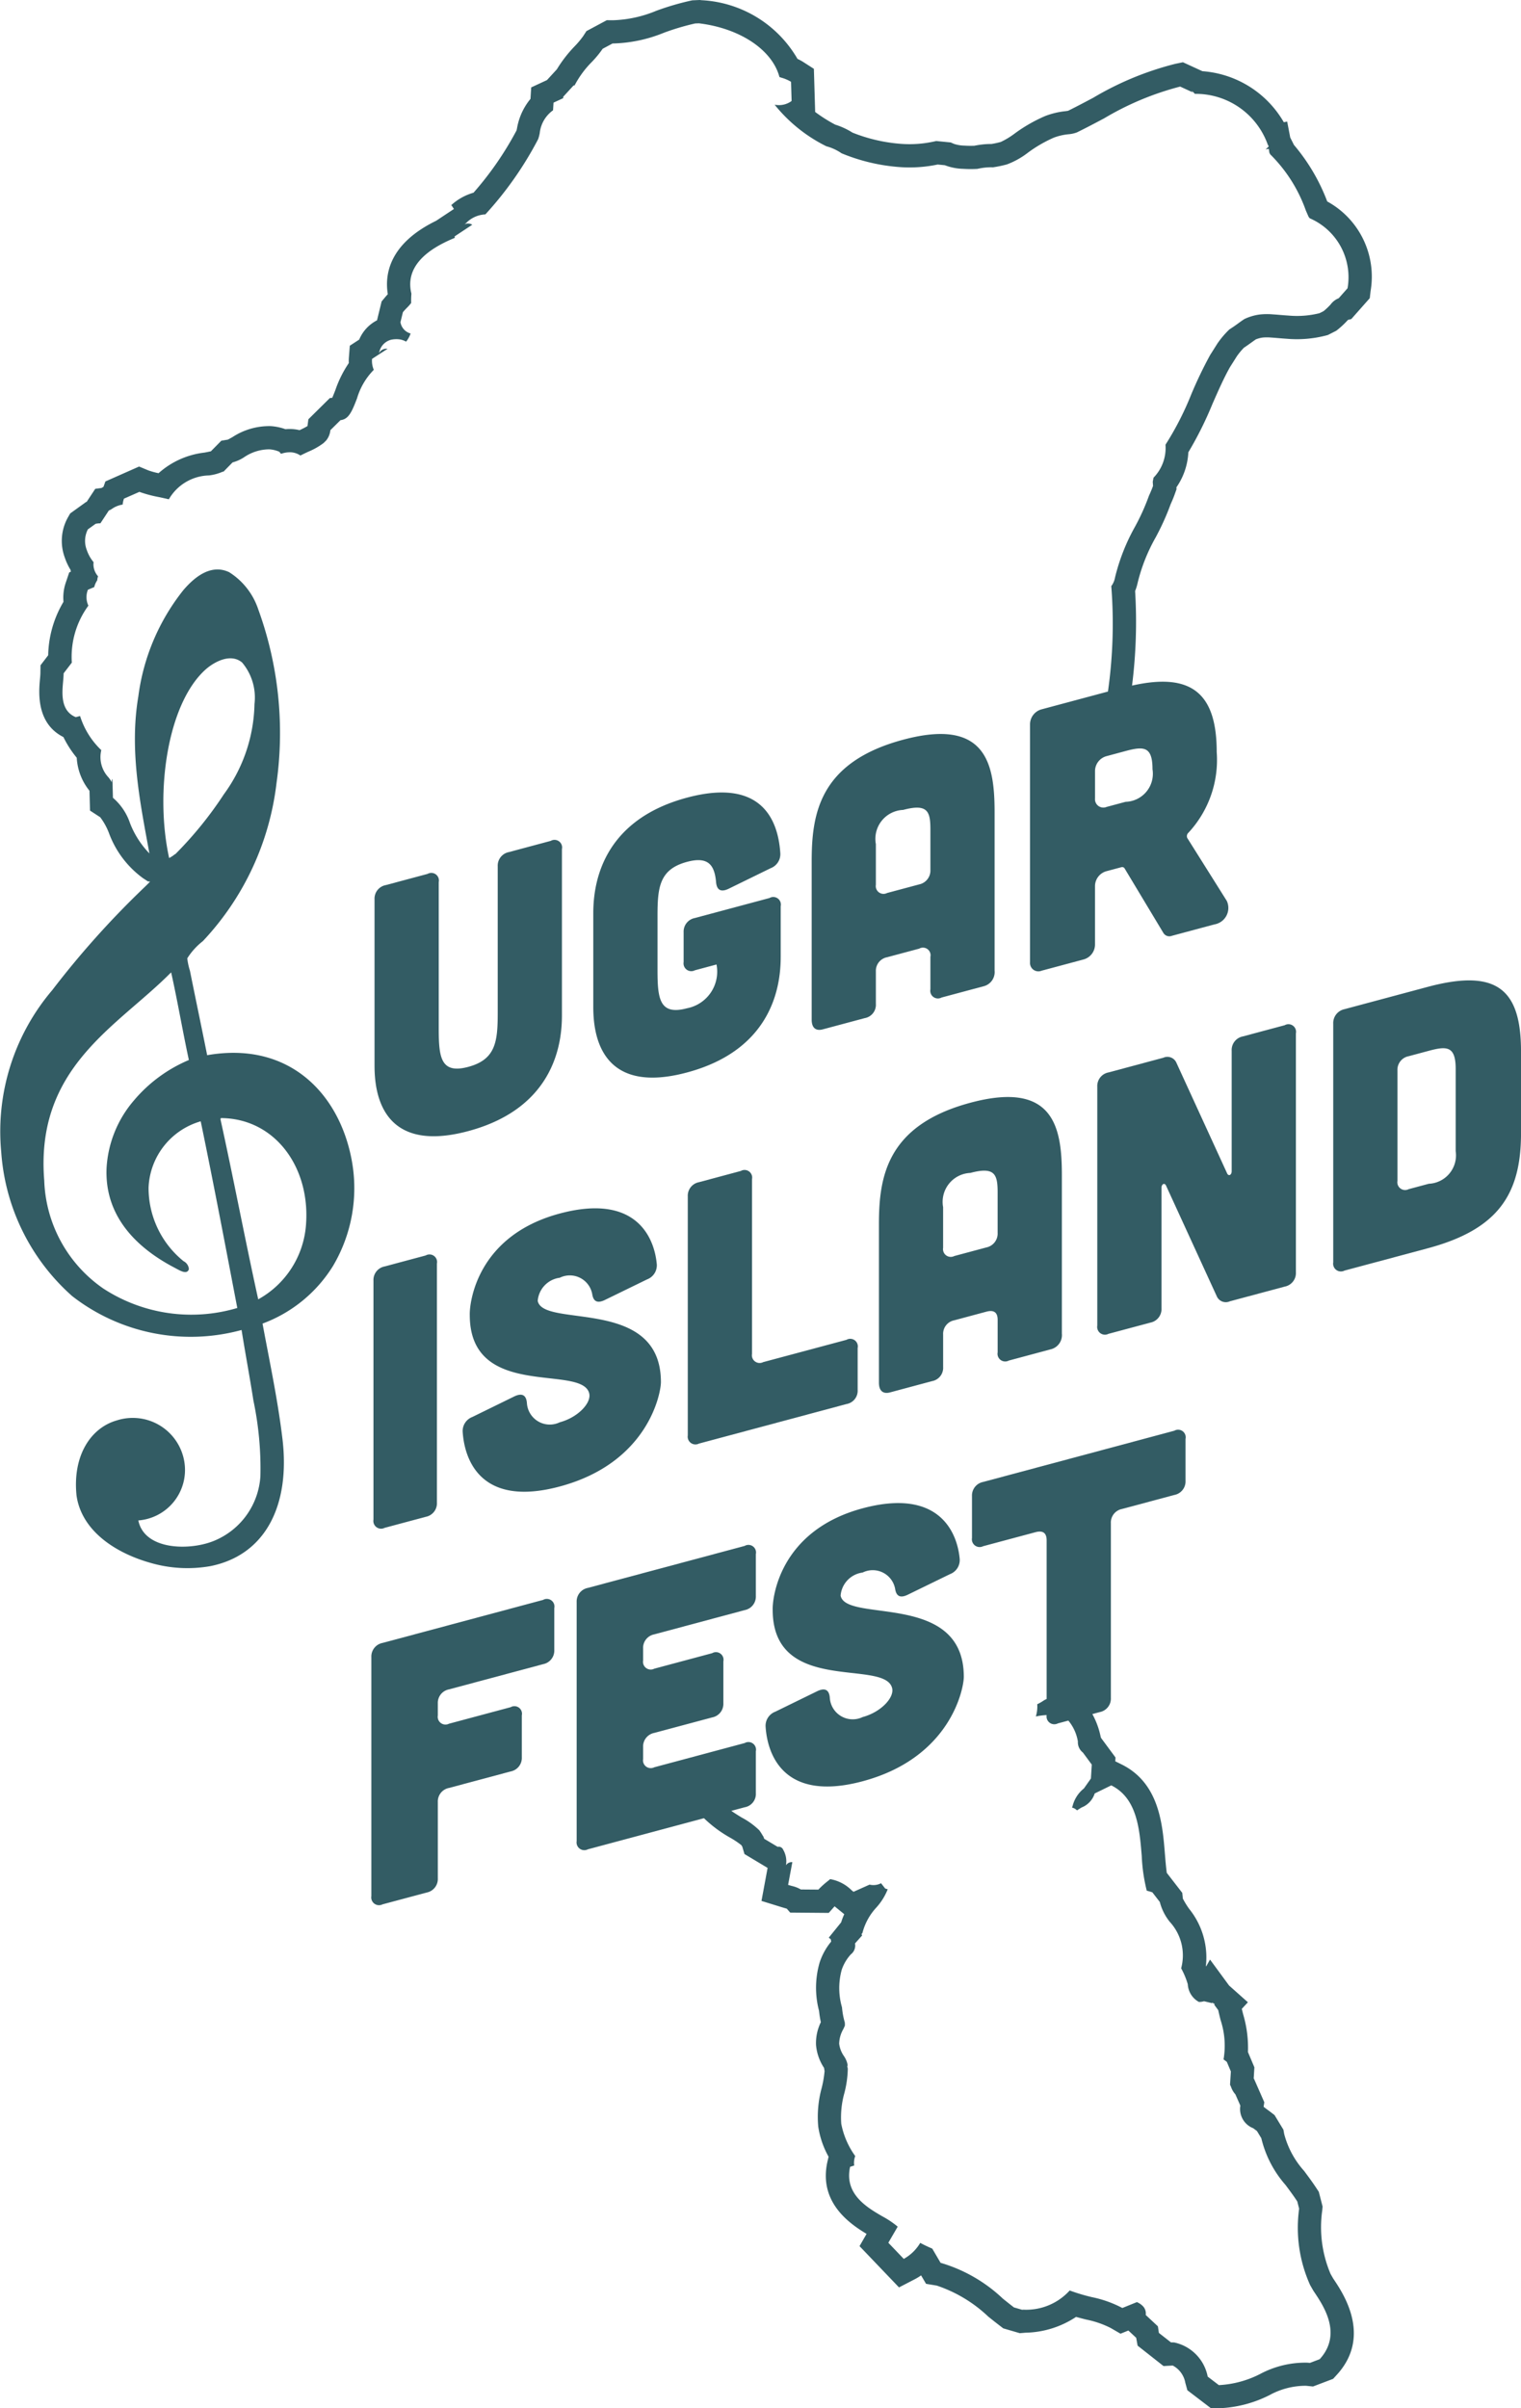 <svg id="Layer_3" data-name="Layer 3" xmlns="http://www.w3.org/2000/svg" viewBox="0 0 79.597 126"><defs><style>.cls-1{fill:#335c64;fill-rule:evenodd;}</style></defs><title>sif-logo</title><path class="cls-1" d="M69.754,119.186c-0.042-.072-0.083-0.145-0.125-0.219a6.249,6.249,0,0,1-.433-3.323l0.017-.2-0.197-.768-0.11-.167c-0.219-.336-0.454-0.65-0.661-0.928a4.65,4.65,0,0,1-1.041-1.931l-0.04-.224-0.464-.764-0.18-.139c-0.068-.053-0.138-0.104-0.215-0.16-0.042-.031-0.112-0.085-0.178-0.135l0.036-.24-0.539-1.227-0.015-.01,0.036-.589-0.337-.798a6.162,6.162,0,0,0-.253-1.981c-0.023-.092-0.047-0.187-0.07-0.279l0.32-.345-0.985-.877-0.997-1.358-0.204.36a0.228,0.228,0,0,0-.011-0.027,4.052,4.052,0,0,0-.88-2.99,4.364,4.364,0,0,1-.327-0.533L61.87,99.034l-0.809-1.045-0.001-.001c-0.042-.303-0.069-0.644-0.097-0.98-0.125-1.569-.297-3.716-2.266-4.693l-0.332-.164,0.012-.199-0.762-1.031c-0.007-.027-0.015-0.059-0.024-0.096a4.2,4.2,0,0,0-.426-1.145l0.383-.103a0.72,0.72,0,0,0,.586-0.743V79.692a0.722,0.722,0,0,1,.586-0.743l2.735-.733a0.72,0.72,0,0,0,.586-0.743V75.285a0.397,0.397,0,0,0-.586-0.43l-10.003,2.68a0.723,0.723,0,0,0-.586.744v2.188a0.406,0.406,0,0,0,.586.43l2.735-.732q0.586-.158.586,0.428v8.299a0.955,0.955,0,0,0-.185.1,2.362,2.362,0,0,1-.307.173,1.795,1.795,0,0,1-.073.641,3.218,3.218,0,0,1,.565-0.073v0.006a0.406,0.406,0,0,0,.587.429l0.549-.147a2.3,2.3,0,0,1,.499,1.092,0.684,0.684,0,0,0,.262.58l0.465,0.63-0.045.728-0.366.52a1.698,1.698,0,0,0-.594.925c-0.01.023-.021,0.049-0.03,0.073a1.1,1.1,0,0,1,.159.065l0.106,0.084c0.08-.054.158-0.103,0.233-0.149a1.174,1.174,0,0,0,.69-0.735l0.867-.424c1.351,0.671,1.48,2.28,1.595,3.7a8.968,8.968,0,0,0,.262,1.81c0.017,0.005.031,0.008,0.045,0.012,0.075,0.02.16,0.043,0.25,0.076l0.388,0.503a2.751,2.751,0,0,0,.52,1.037,2.591,2.591,0,0,1,.597,2.433,4.23,4.23,0,0,1,.347.832,1.122,1.122,0,0,0,.581.928h0.001a0.866,0.866,0,0,0,.268-0.037l0.423,0.102,0.023-.04,0.039,0.055,0.059,0.014,0.017,0.015-0.029.032,0.211,0.287c0.039,0.179.082,0.352,0.125,0.522a4.282,4.282,0,0,1,.154,2.057c0.054,0.039.112,0.081,0.172,0.131l0.211,0.5-0.044.693c0.018,0.037.034,0.074,0.051,0.11a1.132,1.132,0,0,0,.23.395l0.259,0.589a1.078,1.078,0,0,0,.673,1.182c0.065,0.049.131,0.097,0.195,0.146l0.229,0.376a5.696,5.696,0,0,0,1.265,2.444c0.206,0.276.419,0.561,0.617,0.865l0.097,0.379a7.305,7.305,0,0,0,.573,3.992c0.051,0.09.103,0.181,0.155,0.272q0.047,0.075.102,0.155c0.465,0.701,1.432,2.158.246,3.456l-0.512.194c-0.051-.006-0.101-0.01-0.149-0.013a5.032,5.032,0,0,0-2.445.587,5.326,5.326,0,0,1-2.171.588l-0.584-.445a2.265,2.265,0,0,0-1.749-1.786,1.61,1.61,0,0,0-.169-0.002l-0.635-.497c-0.011-.059-0.018-0.116-0.027-0.176-0.007-.052-0.018-0.12-0.027-0.171l-0.635-.592a0.556,0.556,0,0,0-.127-0.439,0.933,0.933,0,0,0-.337-0.235l-0.76.308a5.94,5.94,0,0,0-1.585-.566,9.912,9.912,0,0,1-1.171-.35,3.066,3.066,0,0,1-2.427,1.003l-0.064.006-0.426-.124c-0.19-.146-0.384-0.301-0.581-0.459a7.988,7.988,0,0,0-3.259-1.874l-0.435-.743c-0.215-.091-0.427-0.19-0.629-0.3a2.296,2.296,0,0,1-.862.838l-0.807-.844c0.113-.198.229-0.394,0.343-0.591l0.146-.252a4.76,4.76,0,0,0-.809-0.543c-0.797-.464-2-1.165-1.681-2.587l0.214-.069a1.006,1.006,0,0,1,.054-0.494,4.256,4.256,0,0,1-.731-1.688,4.704,4.704,0,0,1,.164-1.613,5.428,5.428,0,0,0,.178-1.276c-0.01-.035-0.02-0.074-0.027-0.117l0.019-.054H44.354l-0.004-.043-0.004-.035a1.193,1.193,0,0,0-.184-0.409,1.434,1.434,0,0,1-.247-0.646,1.605,1.605,0,0,1,.216-0.759c0.027-.058.067-0.141,0.083-0.185a1.365,1.365,0,0,0-.004-0.165,3.98,3.98,0,0,1-.128-0.615l-0.002-.015c-0.007-.053-0.012-0.107-0.017-0.161a3.618,3.618,0,0,1-.014-1.966,2.287,2.287,0,0,1,.477-0.806,0.579,0.579,0,0,0,.218-0.571l0.365-.409c0.002-.011.004-0.022,0.005-0.034L45.079,101.2c0.018-.022.036-0.046,0.054-0.068a3.083,3.083,0,0,1,.731-1.334,3.142,3.142,0,0,0,.592-0.952,1.292,1.292,0,0,1-.134-0.041l-0.215-.275a0.847,0.847,0,0,1-.445.096,0.787,0.787,0,0,1-.155-0.023l-0.841.376-0.1-.081a2.103,2.103,0,0,0-1.121-.582c-0.037.03-.073,0.061-0.11,0.091a4.36,4.36,0,0,0-.508.457l-0.917-.007a1.637,1.637,0,0,0-.476-0.185c-0.063-.019-0.129-0.036-0.191-0.056l0.222-1.188a0.357,0.357,0,0,0-.335.165,1.188,1.188,0,0,0-.14-0.806,0.265,0.265,0,0,0-.207-0.167,0.292,0.292,0,0,0-.085.007l-0.707-.423a1.194,1.194,0,0,0-.049-0.132l-0.012-.007c-0.031-.058-0.07-0.119-0.11-0.183-0.025-.037-0.053-0.08-0.084-0.122a4.032,4.032,0,0,0-.917-0.665c-0.179-.107-0.365-0.225-0.548-0.351l0.699-.188a0.707,0.707,0,0,0,.585-0.742V91.625a0.397,0.397,0,0,0-.585-0.429l-4.729,1.267a0.406,0.406,0,0,1-.586-0.429v-0.625a0.724,0.724,0,0,1,.586-0.744l3.028-.81a0.721,0.721,0,0,0,.586-0.743V86.924a0.397,0.397,0,0,0-.586-0.43l-3.028.811a0.405,0.405,0,0,1-.586-0.428V86.251a0.72,0.72,0,0,1,.586-0.742l4.729-1.268a0.721,0.721,0,0,0,.585-0.742V81.31a0.396,0.396,0,0,0-.585-0.428l-8.206,2.197a0.722,0.722,0,0,0-.586.743V96.326a0.406,0.406,0,0,0,.586.43l6.076-1.628a6.599,6.599,0,0,0,1.353,1.009,4.496,4.496,0,0,1,.602.4l0.006,0.008c0.015,0.024.03,0.047,0.043,0.068l0.116,0.39,1.21,0.726L39.85,99.456l1.034,0.32c0.064,0.02.13,0.038,0.194,0.058,0,0,.066.019,0.096,0.027l0.178,0.205L43.37,100.083l0.306-.345c0.035,0.028.506,0.413,0.506,0.413a3.272,3.272,0,0,0-.163.426l-0.648.801,0.106,0.086,0.02,0.12a3.321,3.321,0,0,0-.606,1.101,4.738,4.738,0,0,0-.03,2.519c0.004,0.041.009,0.079,0.014,0.117l0.002,0.021c0.02,0.152.046,0.306,0.08,0.458a2.484,2.484,0,0,0-.253,1.188,2.56,2.56,0,0,0,.417,1.199l0.002,0.004,0.02,0.113c0.002,0.018.006,0.036,0.009,0.054a5.62,5.62,0,0,1-.15.878,5.715,5.715,0,0,0-.181,2.034,4.639,4.639,0,0,0,.54,1.569l-0.059.257c-0.474,2.115,1.145,3.24,2.048,3.78l-0.369.641,2.066,2.16,0.81-.42a2.942,2.942,0,0,0,.346-0.209l0.259,0.441,0.561,0.093a7.25,7.25,0,0,1,2.699,1.626c0.203,0.162.402,0.321,0.599,0.471l0.181,0.14,0.866,0.253,0.293-.025a4.956,4.956,0,0,0,2.652-.827c0.186,0.052.366,0.098,0.538,0.141a4.934,4.934,0,0,1,1.274.44l0.514,0.298,0.411-.166,0.409,0.381,0.074,0.41L60.89,123.792l0.461-.026h0.024a1.27,1.27,0,0,1,.654.897l0.108,0.394L63.37,125.998,63.778,126a6.382,6.382,0,0,0,2.66-.689,3.943,3.943,0,0,1,1.886-.488c0.034,0.002.067,0.004,0.102,0.009l0.287,0.029,1.051-.4,0.195-.213c1.827-2,.353-4.22-0.131-4.948C69.828,119.3,69.773,119.219,69.754,119.186Z"/><path class="cls-1" d="M12.171,24.193a2.054,2.054,0,0,0,.601-0.269,2.354,2.354,0,0,1,1.32-.415,1.593,1.593,0,0,1,.525.126l0.089,0.109a1.386,1.386,0,0,1,.525-0.08,0.977,0.977,0,0,1,.49.169c0.139-.071.277-0.137,0.415-0.201a3.633,3.633,0,0,0,.796-0.451l0.051-.05c0.03-.029.061-0.059,0.089-0.089a1.008,1.008,0,0,0,.217-0.535l0.53-.524c0.408-.049.578-0.385,0.865-1.141a3.548,3.548,0,0,1,.877-1.492,1.198,1.198,0,0,1-.091-0.573l0.809-.526a0.274,0.274,0,0,0-.043-0.006,0.437,0.437,0,0,0-.407.244,0.471,0.471,0,0,0,.015-0.049,0.854,0.854,0,0,1,.607-0.661l0.021-.005a1.332,1.332,0,0,1,.348-0.026,0.972,0.972,0,0,1,.433.127,1.429,1.429,0,0,0,.235-0.427,0.73,0.73,0,0,1-.531-0.591l0.127-.523c0.074-.088.146-0.164,0.217-0.236a2.193,2.193,0,0,0,.216-0.246l0-.021c-0.002-.07-0.002-0.136-0.001-0.201v-0.001c0.002-.089.006-0.177,0.014-0.263-0.409-1.65,1.294-2.518,2.272-2.922L23.79,12.37l0.924-.612a0.416,0.416,0,0,0-.194-0.061,0.37,0.37,0,0,0-.215.046c0.016-.011.059-0.049,0.09-0.076a1.503,1.503,0,0,1,1.006-.45,18.4,18.4,0,0,0,2.762-3.938,2.082,2.082,0,0,0,.082-0.311A1.688,1.688,0,0,1,28.942,5.77l0.025-.399,0.505-.234c0.001-.022.002-0.047,0.003-0.075l0.541-.59c0.018-.002.036-0.003,0.054-0.004a5.083,5.083,0,0,1,.904-1.229,5.491,5.491,0,0,0,.564-0.686l0.516-.277a7.498,7.498,0,0,0,2.691-.563,12.834,12.834,0,0,1,1.633-.485l0.196-.008c2.16,0.259,3.844,1.396,4.216,2.81,0.04,0.014.085,0.029,0.121,0.04a2.026,2.026,0,0,1,.485.21l0.03,1.003a1.1,1.1,0,0,1-.735.214c-0.054-.003-0.104-0.01-0.152-0.018a8.039,8.039,0,0,0,2.706,2.174,2.538,2.538,0,0,1,.795.367,9.793,9.793,0,0,0,3.06.723,7.152,7.152,0,0,0,1.97-.135L49.443,8.644a2.862,2.862,0,0,0,.957.189,6.551,6.551,0,0,0,.747.003c0.056-.013.111-0.024,0.168-0.034,0.085-.015.162-0.026,0.24-0.034l0.006,0a2.789,2.789,0,0,1,.404-0.014,6.327,6.327,0,0,0,.729-0.152,4.209,4.209,0,0,0,1.105-.618,6.971,6.971,0,0,1,1.359-.786,3.018,3.018,0,0,1,.759-0.174,1.589,1.589,0,0,0,.436-0.095c0.482-.235.965-0.491,1.43-0.738a15.19,15.19,0,0,1,3.978-1.661l0.655,0.301a0.365,0.365,0,0,0-.073-0.093L62.36,4.75a1.041,1.041,0,0,1,.169.161,3.998,3.998,0,0,1,3.814,2.651c0.019,0.033.035,0.067,0.053,0.101l-0.161.155,0.162-.031C66.41,7.854,66.42,7.923,66.429,7.992c0.015,0.024.03,0.053,0.045,0.084A7.771,7.771,0,0,1,68.34,11.021c0.048,0.11.097,0.221,0.145,0.33,0.02,0.024.04,0.048,0.061,0.071a3.358,3.358,0,0,1,1.974,3.659l-0.462.522a0.975,0.975,0,0,0-.425.328,3.473,3.473,0,0,1-.365.346l-0.216.109a4.861,4.861,0,0,1-1.624.124c-0.148-.009-0.294-0.021-0.439-0.033-0.132-.012-0.262-0.022-0.39-0.03a3.451,3.451,0,0,0-.675.008,2.687,2.687,0,0,0-.798.235c-0.115.074-.226,0.154-0.342,0.239l-0.041.03c-0.068.049-.138,0.099-0.206,0.145l-0.014.009c-0.065.044-.126,0.084-0.185,0.121a4.724,4.724,0,0,0-.625.733s-0.285.453-.386,0.611a22.194,22.194,0,0,0-.992,2.069,15.708,15.708,0,0,1-1.343,2.621,2.222,2.222,0,0,1-.626,1.725c-0.013.071-.025,0.141-0.04,0.21l0.015,0.22c-0.033.091-.07,0.187-0.115,0.292-0.03.072-.062,0.144-0.096,0.215a11.495,11.495,0,0,1-.737,1.635A10.449,10.449,0,0,0,58.35,30.221a1.029,1.029,0,0,1-.194.445,25.193,25.193,0,0,1-.175,5.516l-3.471.93a0.815,0.815,0,0,0-.606.768V50.344a0.438,0.438,0,0,0,.606.443l2.188-.586a0.813,0.813,0,0,0,.606-0.768V46.347a0.814,0.814,0,0,1,.605-0.768l0.782-.209a0.151,0.151,0,0,1,.156.056L60.88,48.808a0.365,0.365,0,0,0,.45.153l2.227-.597a0.874,0.874,0,0,0,.644-1.228l-2.07-3.294a0.24,0.24,0,0,1,.058-0.27,5.597,5.597,0,0,0,1.484-4.227c0-3.054-1.3-4.181-4.431-3.475a26.612,26.612,0,0,0,.161-4.948,2.484,2.484,0,0,0,.134-0.438,9.279,9.279,0,0,1,.939-2.364,13.069,13.069,0,0,0,.785-1.738c0.029-.065.058-0.129,0.084-0.191,0.054-.127.101-0.244,0.14-0.358l0.085-.235-0.006-.101a3.503,3.503,0,0,0,.624-1.833,18.792,18.792,0,0,0,1.261-2.528c0.292-.666.595-1.355,0.921-1.932,0.095-.149.297-0.468,0.355-0.561a3.533,3.533,0,0,1,.372-0.45q0.056-.037.117-0.079l0.012-.008c0.077-.053.154-0.108,0.23-0.162l0.041-.03c0.076-.055.15-0.107,0.218-0.155a1.485,1.485,0,0,1,.371-0.099,2.485,2.485,0,0,1,.436.001c0.116,0.007.236,0.017,0.365,0.028,0.152,0.013.308,0.026,0.463,0.036a6.075,6.075,0,0,0,2.023-.166l0.119-.032,0.433-.22,0.097-.076a4.588,4.588,0,0,0,.491-0.462l0.032-.034,0.17-.041L71.683,15.6l0.044-.38a4.483,4.483,0,0,0-2.269-4.679l-0.005-.01A10.052,10.052,0,0,0,67.715,7.583L67.52,7.194,67.361,6.361l-0.177.034a5.366,5.366,0,0,0-4.261-2.67l0.001,0-1.019-.468-0.391.081a16.063,16.063,0,0,0-4.305,1.778c-0.432.229-.877,0.465-1.315,0.681-0.039.006-.096,0.014-0.141,0.02a4.181,4.181,0,0,0-1.047.25A8.095,8.095,0,0,0,53.109,6.98a4.13,4.13,0,0,1-.738.448,4.704,4.704,0,0,1-.49.106,4.06,4.06,0,0,0-.445.022l-0.021.003C51.311,7.57,51.21,7.585,51.101,7.604c-0.036.006-.071,0.013-0.107,0.021-0.184.006-.357,0.004-0.518-0.006A1.9,1.9,0,0,1,49.93,7.53l-0.177-.077-0.756-.075-0.189.041a5.942,5.942,0,0,1-1.634.109,8.539,8.539,0,0,1-2.563-.59A3.78,3.78,0,0,0,43.705,6.52a8.176,8.176,0,0,1-1.046-.662L42.592,3.601l-0.54-.347a2.505,2.505,0,0,0-.317-0.172A6.163,6.163,0,0,0,36.719.011L36.621,0l-0.393.017-0.096.021a13.983,13.983,0,0,0-1.786.526,6.379,6.379,0,0,1-2.281.496l-0.311-.003-1.065.571-0.17.262a4.576,4.576,0,0,1-.441.527,6.829,6.829,0,0,0-.936,1.209L28.624,4.19l-0.825.383-0.038.601A3.288,3.288,0,0,0,27.057,6.71c-0.007.035-.016,0.075-0.024,0.112a16.977,16.977,0,0,1-2.252,3.26,2.907,2.907,0,0,0-1.189.672c-0.012.011-.027,0.024-0.04,0.034,0.03-.024.057-0.043,0.072-0.053l0.131,0.199-0.932.618c-2.469,1.204-2.696,2.817-2.528,3.841q-0.068.072-.142,0.16l-0.182.218-0.241.988a1.999,1.999,0,0,0-.932,1.008l-0.492.321-0.046.598a2.509,2.509,0,0,0-.006.309,5.927,5.927,0,0,0-.705,1.417c-0.065.169-.119,0.303-0.162,0.4l-0.126.015-1.123,1.11-0.047.356a4.628,4.628,0,0,1-.415.213,2.177,2.177,0,0,0-.369-0.056,2.426,2.426,0,0,0-.367.006,2.809,2.809,0,0,0-.772-0.161,3.512,3.512,0,0,0-1.997.571c-0.078.044-.191,0.108-0.25,0.136l-0.339.056-0.545.553c-0.113.026-.259,0.054-0.328,0.067a4.353,4.353,0,0,0-2.411,1.08A3.899,3.899,0,0,1,7.761,24.61L7.279,24.409l-1.763.78-0.101.283c-0.039.021-.074,0.042-0.105,0.06l-0.326.044-0.449.682-0.03.006-0.832.599-0.13.228a2.513,2.513,0,0,0-.156,2.071,3.186,3.186,0,0,0,.306.655c0.004,0.031.009,0.062,0.015,0.095l-0.086.037-0.175.52a2.432,2.432,0,0,0-.125,1.018,5.681,5.681,0,0,0-.8,2.796L2.12,34.808l-0.006.403c-0.001.086-.012,0.211-0.025,0.35-0.057.636-.204,2.283,1.23,3.002a5.439,5.439,0,0,0,.697,1.082,3.017,3.017,0,0,0,.667,1.728l0.028,1.037,0.534,0.348a3.3,3.3,0,0,1,.454.82,5.102,5.102,0,0,0,1.784,2.368l0.261,0.17,0.11,0.008c-0.145.161-.343,0.338-0.475,0.47A46.754,46.754,0,0,0,2.737,51.801,11.404,11.404,0,0,0,.064,60.272a11.095,11.095,0,0,0,3.715,7.541,10.101,10.101,0,0,0,8.863,1.772c0.193,1.211.423,2.43,0.619,3.688a17.228,17.228,0,0,1,.366,3.967,3.916,3.916,0,0,1-2.364,3.35c-1.255.55-3.702,0.549-4.024-1.041a2.647,2.647,0,0,0,2.42-2.984,2.734,2.734,0,0,0-3.546-2.25c-1.37.391-2.315,1.845-2.11,3.91,0.005,0.051.033,0.213,0.056,0.31,0.414,1.73,2.155,2.769,3.827,3.237a6.917,6.917,0,0,0,3.124.168c2.895-.581,4.189-3.201,3.77-6.669-0.249-2.067-.678-4.058-1.041-6.021a7.323,7.323,0,0,0,3.686-3.012,7.988,7.988,0,0,0,.985-5.515c-0.632-3.462-3.247-6.271-7.569-5.515-0.29-1.454-.608-2.965-0.901-4.418A3.529,3.529,0,0,1,9.8,50.141a3.495,3.495,0,0,1,.816-0.901,14.531,14.531,0,0,0,3.855-8.272,18.899,18.899,0,0,0-.957-9.089,3.662,3.662,0,0,0-1.52-1.941c-1.022-.488-1.921.383-2.391,0.928a11.236,11.236,0,0,0-2.364,5.572c-0.486,2.873.122,5.679,0.58,8.214a4.74,4.74,0,0,1-1.012-1.576A3.007,3.007,0,0,0,5.91,41.74l-0.027-.99a0.26,0.26,0,0,0-.028.186,1.712,1.712,0,0,0-.178-0.264,1.548,1.548,0,0,1-.376-1.425A4.199,4.199,0,0,1,4.19,37.461l-0.223.061c-0.802-.326-0.72-1.245-0.666-1.853C3.315,35.51,3.328,35.36,3.33,35.228l0.429-.559a4.524,4.524,0,0,1,.866-2.981A1.059,1.059,0,0,1,4.6,30.856l0.332-.14a1.078,1.078,0,0,1,.157-0.354,0.801,0.801,0,0,1,.042-0.21,0.957,0.957,0,0,1-.241-0.608,0.829,0.829,0,0,1,.008-0.13,2.002,2.002,0,0,1-.356-0.636,1.318,1.318,0,0,1,.056-1.081l0.406-.292a1.24,1.24,0,0,1,.251-0.026l0.442-.671a0.63,0.63,0,0,0,.159-0.083,1.328,1.328,0,0,1,.563-0.225,1.289,1.289,0,0,1,.068-0.31l0.807-.356a6.615,6.615,0,0,0,1.04.277c0.163,0.035.332,0.072,0.502,0.112a2.497,2.497,0,0,1,2.101-1.249,2.532,2.532,0,0,0,.755-0.211,0.099,0.099,0,0,0-.021.04ZM60.313,40.246a1.469,1.469,0,0,1-1.407,1.705l-0.996.267a0.437,0.437,0,0,1-.605-0.443V40.329a0.812,0.812,0,0,1,.605-0.768l0.996-.268C59.844,39.043,60.313,39.034,60.313,40.246ZM11.572,58.498c2.796,0.02,4.646,2.533,4.446,5.515a4.86,4.86,0,0,1-2.505,3.968c-0.684-3.105-1.287-6.293-1.97-9.398C11.542,58.543,11.54,58.503,11.572,58.498ZM9.884,55.46a7.636,7.636,0,0,0-2.871,2.11,5.942,5.942,0,0,0-1.435,3.518C5.45,63.769,7.343,65.388,9.125,66.321c0.279,0.146.656,0.396,0.76,0.084a0.509,0.509,0,0,0-.281-0.422,4.92,4.92,0,0,1-1.829-3.855,3.77,3.77,0,0,1,2.729-3.461c0.668,3.225,1.289,6.496,1.914,9.766A8.43,8.43,0,0,1,5.41,67.418a7.157,7.157,0,0,1-3.095-5.655C1.839,55.849,6.116,53.725,8.9,50.929a0.235,0.235,0,0,0,.056-0.056C9.292,52.375,9.557,53.947,9.884,55.46ZM10.757,35.03c0.416-.373,1.298-0.886,1.914-0.366a2.842,2.842,0,0,1,.647,2.167,8.259,8.259,0,0,1-1.604,4.728,19.693,19.693,0,0,1-2.544,3.135L9.161,44.687a1.708,1.708,0,0,1-.31.205C8.095,41.438,8.767,36.815,10.757,35.03Z"/><path class="cls-1" d="M24.504,59.179c4.63-1.241,4.903-4.771,4.903-6.061V44.424a0.397,0.397,0,0,0-.586-0.429l-2.188.586a0.722,0.722,0,0,0-.586.744v7.658c0,1.504-.098,2.449-1.543,2.836s-1.544-.505-1.544-2.009V46.152a0.397,0.397,0,0,0-.586-0.429l-2.188.586a0.72,0.72,0,0,0-.586.743v8.694C19.6,57.036,19.873,60.42,24.504,59.179Z"/><path class="cls-1" d="M35.952,45.093c1.113-.298,1.445.16,1.523,1.077,0.039,0.399.254,0.518,0.645,0.335l2.208-1.08a0.788,0.788,0,0,0,.508-0.78c-0.098-1.498-.782-4.011-4.884-2.912-4.63,1.241-4.904,4.772-4.904,6.061v4.884c0,1.29.273,4.675,4.904,3.434s4.904-4.772,4.904-6.062V47.413a0.397,0.397,0,0,0-.586-0.429l-3.907,1.047a0.721,0.721,0,0,0-.587.743v1.563a0.406,0.406,0,0,0,.587.429l1.133-.304a1.95,1.95,0,0,1-1.543,2.29c-1.446.387-1.544-.505-1.544-2.009V47.929C34.408,46.425,34.507,45.48,35.952,45.093Z"/><path class="cls-1" d="M49.275,52.19l2.188-.586a0.764,0.764,0,0,0,.586-0.822V42.499c0-2.462-.391-4.975-4.786-3.797s-4.786,3.9-4.786,6.363v8.283c0,0.43.214,0.606,0.585,0.507l2.189-.586a0.707,0.707,0,0,0,.585-0.743v-1.7a0.722,0.722,0,0,1,.586-0.743l1.681-.45a0.398,0.398,0,0,1,.587.429v1.7A0.4,0.4,0,0,0,49.275,52.19ZM48.103,46.272l-1.681.45a0.406,0.406,0,0,1-.586-0.429V44.164a1.514,1.514,0,0,1,1.427-1.789c1.29-.346,1.427.086,1.427,1.024v2.11A0.742,0.742,0,0,1,48.103,46.272Z"/><path class="cls-1" d="M22.279,65.685L20.13,66.26a0.72,0.72,0,0,0-.586.742V79.507a0.405,0.405,0,0,0,.586.429l2.149-.576a0.719,0.719,0,0,0,.586-0.741V66.112A0.397,0.397,0,0,0,22.279,65.685Z"/><path class="cls-1" d="M34.587,72.311c0-4.493-6.173-2.801-6.447-4.251a1.328,1.328,0,0,1,1.152-1.208,1.192,1.192,0,0,1,1.7.854c0.059,0.376.254,0.499,0.645,0.317l2.227-1.086a0.786,0.786,0,0,0,.508-0.78c-0.117-1.376-1.055-3.743-5.08-2.665-4.376,1.172-4.728,4.725-4.708,5.306,0,4.493,5.88,2.547,6.252,4.108,0.117,0.496-.586,1.251-1.543,1.508A1.2,1.2,0,0,1,27.573,73.39c-0.039-.4-0.254-0.518-0.645-0.336l-2.207,1.081a0.786,0.786,0,0,0-.508.78c0.098,1.498.977,3.958,5.08,2.858C33.922,76.533,34.587,72.897,34.587,72.311Z"/><path class="cls-1" d="M36.579,75.528L44.296,73.46a0.707,0.707,0,0,0,.587-0.743V70.529a0.397,0.397,0,0,0-.587-0.429l-4.356,1.166a0.405,0.405,0,0,1-.586-0.428V61.695a0.398,0.398,0,0,0-.586-0.43l-2.188.587a0.721,0.721,0,0,0-.587.743V75.1A0.406,0.406,0,0,0,36.579,75.528Z"/><path class="cls-1" d="M52.795,71.184l2.188-.587a0.765,0.765,0,0,0,.587-0.821V61.492c0-2.462-.392-4.975-4.787-3.797s-4.787,3.9-4.787,6.362v8.284c0,0.43.216,0.607,0.586,0.508l2.188-.587a0.708,0.708,0,0,0,.586-0.743v-1.7a0.72,0.72,0,0,1,.587-0.742l1.679-.451c0.392-.103.587,0.038,0.587,0.43v1.699A0.402,0.402,0,0,0,52.795,71.184Zm-1.174-5.919-1.679.45a0.406,0.406,0,0,1-.587-0.429v-2.13a1.515,1.515,0,0,1,1.427-1.789c1.289-.345,1.426.087,1.426,1.025v2.111A0.74,0.74,0,0,1,51.621,65.265Z"/><path class="cls-1" d="M67.231,53.639l-2.188.586a0.722,0.722,0,0,0-.587.743v6.311c0,0.195-.156.276-0.234,0.122L61.565,55.606a0.513,0.513,0,0,0-.684-0.266l-2.872.77a0.722,0.722,0,0,0-.586.743V69.356a0.406,0.406,0,0,0,.586.43L60.198,69.2a0.723,0.723,0,0,0,.586-0.744V62.145c0-.195.157-0.276,0.234-0.122l2.657,5.795a0.514,0.514,0,0,0,.684.267l2.871-.77a0.721,0.721,0,0,0,.587-0.743V54.068A0.398,0.398,0,0,0,67.231,53.639Z"/><path class="cls-1" d="M74.713,51.634l-4.356,1.167a0.741,0.741,0,0,0-.586.763V66.049a0.406,0.406,0,0,0,.586.429l4.356-1.167c3.674-.984,4.885-2.814,4.885-6.018V55.014C79.597,51.81,78.386,50.65,74.713,51.634Zm1.466,8.594a1.488,1.488,0,0,1-1.406,1.706l-1.056.283a0.406,0.406,0,0,1-.586-0.429V56.004a0.722,0.722,0,0,1,.586-0.743l1.056-.283c0.938-.251,1.406-0.26,1.406.951V60.228Z"/><path class="cls-1" d="M28.421,83.707L20.02,85.958a0.722,0.722,0,0,0-.586.743V99.205a0.406,0.406,0,0,0,.586.43l2.306-.617a0.723,0.723,0,0,0,.586-0.744V94.288a0.721,0.721,0,0,1,.586-0.743l3.224-.863a0.721,0.721,0,0,0,.586-0.744V89.75a0.397,0.397,0,0,0-.586-0.43l-3.224.864a0.406,0.406,0,0,1-.586-0.429V89.13a0.72,0.72,0,0,1,.586-0.742l4.923-1.319a0.722,0.722,0,0,0,.586-0.743V84.137A0.398,0.398,0,0,0,28.421,83.707Z"/><path class="cls-1" d="M45.144,93.195c4.63-1.24,5.294-4.876,5.294-5.462,0-4.494-6.174-2.801-6.447-4.252a1.325,1.325,0,0,1,1.153-1.206,1.192,1.192,0,0,1,1.7.853c0.058,0.375.254,0.498,0.644,0.316l2.228-1.086a0.787,0.787,0,0,0,.508-0.78c-0.117-1.376-1.055-3.742-5.079-2.664-4.377,1.174-4.728,4.725-4.709,5.306,0,4.493,5.881,2.547,6.252,4.107,0.117,0.497-.586,1.251-1.543,1.509a1.201,1.201,0,0,1-1.72-1.024c-0.038-.4-0.254-0.518-0.645-0.335l-2.208,1.079a0.787,0.787,0,0,0-.507.781C40.162,91.835,41.042,94.295,45.144,93.195Z"/></svg>
